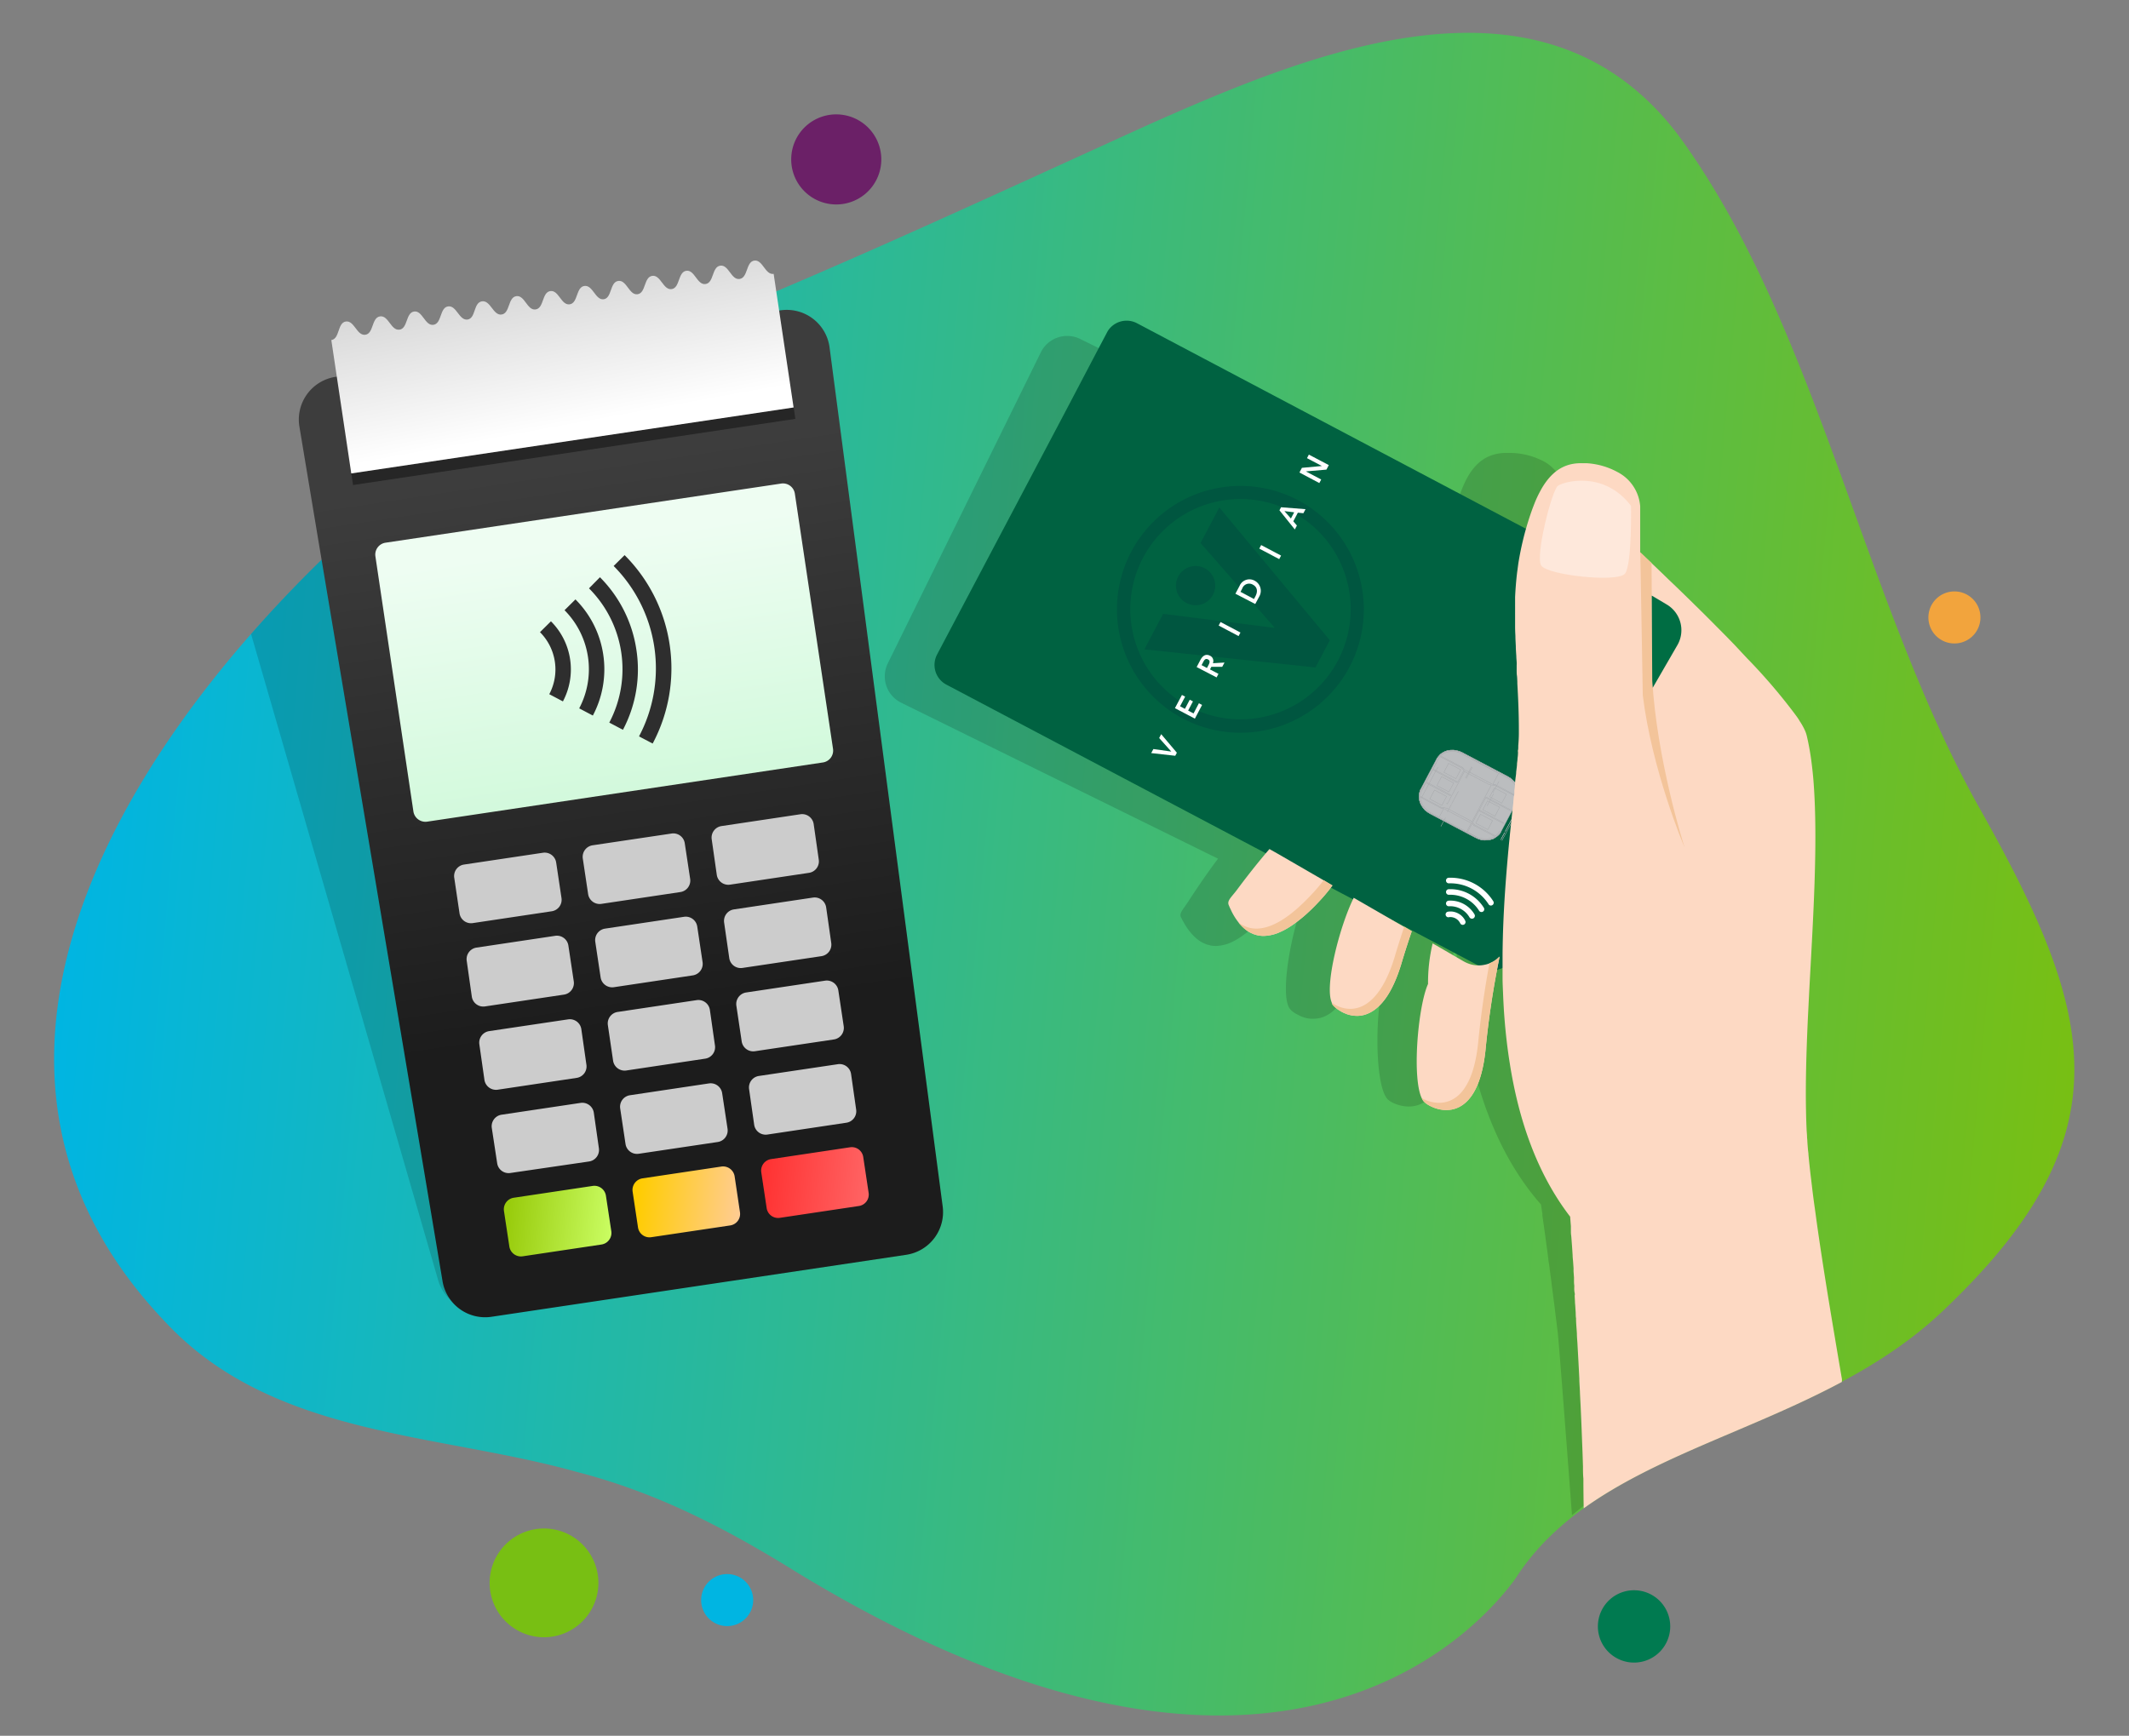 <svg id="Layer_1" data-name="Layer 1" xmlns="http://www.w3.org/2000/svg" xmlns:xlink="http://www.w3.org/1999/xlink" viewBox="0 0 419.66 342.23"><rect x="0" y="0" width="419.66" height="342.23" fill="#808080" stroke="none"/><defs><style>.cls-1,.cls-23{fill:none;}.cls-2{fill:url(#linear-gradient);}.cls-3{fill:#6b2067;}.cls-4{fill:#78bf13;}.cls-5{fill:#007a50;}.cls-6{fill:#00b5e2;}.cls-7{fill:#f2a43d;}.cls-8{opacity:0.15;}.cls-9{fill:url(#linear-gradient-2);}.cls-10{fill:#262626;}.cls-11{fill:#ccc;}.cls-12{fill:url(#linear-gradient-3);}.cls-13{fill:url(#linear-gradient-4);}.cls-14{fill:url(#linear-gradient-5);}.cls-15{fill:url(#linear-gradient-6);}.cls-16{fill:url(#linear-gradient-7);}.cls-17{fill:#2e2e2e;}.cls-18{clip-path:url(#clip-path);}.cls-19{fill:#006241;}.cls-20{fill:#005640;}.cls-21{fill:#fff;}.cls-22{fill:#bbbdbf;}.cls-23{stroke:#a7a9ac;stroke-miterlimit:10;stroke-width:0.07px;}.cls-24{fill:url(#linear-gradient-8);}.cls-25{fill:#f3c49a;}.cls-26{fill:#fee8db;}.cls-27{fill:#fdd9c3;}.cls-28{fill:#006d43;}</style><linearGradient id="linear-gradient" x1="-154.7" y1="160.2" x2="242.55" y2="160.2" gradientTransform="matrix(-1, -0.09, -0.09, 1, 272.35, 12.22)" gradientUnits="userSpaceOnUse"><stop offset="0" stop-color="#78bf13"/><stop offset="1" stop-color="#00b5e2"/></linearGradient><linearGradient id="linear-gradient-2" x1="1869.73" y1="1176.78" x2="1869.73" y2="1288.02" gradientTransform="matrix(-0.99, 0.15, 0.15, 0.99, 1787.89, -1353.91)" gradientUnits="userSpaceOnUse"><stop offset="0" stop-color="#3d3d3d"/><stop offset="1" stop-color="#1c1c1c"/></linearGradient><linearGradient id="linear-gradient-3" x1="98.42" y1="234.75" x2="120.03" y2="234.75" gradientTransform="matrix(-0.99, -0.1, -0.1, 0.99, 267.87, 14.59)" gradientUnits="userSpaceOnUse"><stop offset="0" stop-color="#fc9"/><stop offset="1" stop-color="#fc0"/></linearGradient><linearGradient id="linear-gradient-4" x1="73.58" y1="228.39" x2="95.19" y2="228.39" gradientTransform="matrix(-0.99, -0.1, -0.1, 0.99, 267.87, 14.59)" gradientUnits="userSpaceOnUse"><stop offset="0" stop-color="#f66"/><stop offset="1" stop-color="#f33"/></linearGradient><linearGradient id="linear-gradient-5" x1="123.26" y1="241.11" x2="144.86" y2="241.11" gradientTransform="matrix(-0.99, -0.1, -0.1, 0.99, 267.87, 14.59)" gradientUnits="userSpaceOnUse"><stop offset="0" stop-color="#cf6"/><stop offset="1" stop-color="#99cc0d"/></linearGradient><linearGradient id="linear-gradient-6" x1="1869.72" y1="1192.21" x2="1869.72" y2="1244.81" gradientTransform="matrix(-0.99, 0.15, 0.15, 0.99, 1787.89, -1353.91)" gradientUnits="userSpaceOnUse"><stop offset="0" stop-color="#eefdf2"/><stop offset="1" stop-color="#d1f9db"/></linearGradient><linearGradient id="linear-gradient-7" x1="147.3" y1="84.71" x2="155.76" y2="55.49" gradientTransform="matrix(-0.99, -0.1, -0.1, 0.99, 267.87, 14.59)" gradientUnits="userSpaceOnUse"><stop offset="0" stop-color="#fff"/><stop offset="1" stop-color="#d6d6d6"/></linearGradient><clipPath id="clip-path"><rect class="cls-1" x="217.85" y="63.12" width="80.58" height="128.27" transform="translate(25.07 296.09) rotate(-62.16)"/></clipPath><linearGradient id="linear-gradient-8" x1="296.08" y1="194.28" x2="363.17" y2="194.28" gradientUnits="userSpaceOnUse"><stop offset="0" stop-color="#fdd9c3"/><stop offset="0.16" stop-color="#fdd9c3"/></linearGradient></defs><path id="background" class="cls-2" d="M32.61,260.67c21.11,22.64,53.47,21.79,81.14,29.55,14.88,3.83,27.8,10.37,40.12,17.82l.92.56c.67.41,1.34.82,2,1.24.1.07.22.13.32.19,94,57.2,134.26,11.36,141.64,1.17.39-.61.79-1.21,1.21-1.8a.23.23,0,0,0,.05-.07v0h0c18.19-25.42,58.42-26.61,84-51.86,35.47-34.11,28.68-58,6.55-97.49-23.27-40.91-32.31-96-59.79-133.4-26.43-34.76-70.7-17-104.37-2-37.75,17.12-77.88,36.1-117.94,50.41C55.09,107.37-29.7,195.46,32.61,260.67Z"/><g id="dots"><path class="cls-3" d="M156,30.59a8.88,8.88,0,1,0,9.67-8A8.87,8.87,0,0,0,156,30.59Z"/><path class="cls-4" d="M96.56,311.09a10.72,10.72,0,1,0,11.67-9.68A10.72,10.72,0,0,0,96.56,311.09Z"/><path class="cls-5" d="M315,320a7.13,7.13,0,1,0,7.76-6.43A7.12,7.12,0,0,0,315,320Z"/><path class="cls-6" d="M138.23,315a5.13,5.13,0,1,0,5.58-4.63A5.13,5.13,0,0,0,138.23,315Z"/><path class="cls-7" d="M380.14,121.26a5.13,5.13,0,1,0,5.59-4.63A5.13,5.13,0,0,0,380.14,121.26Z"/></g><g id="shadow"><path class="cls-8" d="M176.55,236.66,96.76,258.24a8.51,8.51,0,0,1-10.44-6L49.49,125c18.52-21.15,40.62-38.9,59-50.06,11-3.91,21.9-8.16,32.81-12.64l20.29,80.59,21,83.35A8.51,8.51,0,0,1,176.55,236.66Z"/><path class="cls-8" d="M359.48,265.72q-.71-2.91-1.4-5.81l-.69-2.88c-1.81-7.65-3.49-15-4.86-21.59-.16-.82-.33-1.63-.49-2.42-.33-1.58-.63-3.11-.91-4.56-.13-.73-.26-1.43-.39-2.12h0c-.13-.69-.24-1.36-.36-2h0c-.11-.65-.21-1.28-.31-1.89-.06-.32-.1-.62-.15-.92-.09-.59-.18-1.17-.25-1.72l-.12-.82c-.06-.53-.13-1-.18-1.52-.13-1.11-.24-2.25-.34-3.42-.48-5.43-.7-11.38-.83-17.52,0-1.62-.06-3.25-.09-4.89s-.05-3.29-.06-4.94c0-2.17-.05-4.35-.09-6.51-.14-11.31-.42-22.36-1.76-31.32-.19-1.24-.39-2.45-.62-3.61h0c-.09-.48-.2-1-.3-1.42-.31-1.41-.66-2.74-1-4a6.22,6.22,0,0,0-.48-1.06c-.07-.13-.15-.26-.24-.4a2.26,2.26,0,0,0-.16-.26c-.1-.17-.22-.34-.35-.53s-.12-.18-.2-.27-.18-.25-.27-.39-.4-.52-.63-.79a113.19,113.19,0,0,0-10.37-10.64l-1.24-1.14c-.42-.39-.83-.77-1.26-1.15L327.76,122c-.86-.78-1.73-1.55-2.61-2.32-.43-.39-.87-.77-1.31-1.15l-.65-.58-.66-.57-.65-.57-1.31-1.12c-.75-.66-1.5-1.29-2.24-1.92l-2.19-1.86-3-2.5-1.66-1.38-.31-.26a.93.93,0,0,1-.15-.13l-.15-.11h0l-.59-.49c-.39-.33-.77-.62-1.13-.94l-.6-9a8.29,8.29,0,0,0-4.87-6.44,14.48,14.48,0,0,0-6.19-1.36h-.83c-2.66.1-5.35,1.09-7.46,4.92-.16.29-.32.6-.47.93a22.61,22.61,0,0,0-1.1,2.81c0,.17-.11.35-.16.53-.18.58-.34,1.16-.5,1.74-.2.79-.4,1.56-.56,2.34,0,.14-.06.29-.09.43h0L212.92,66.83a5.68,5.68,0,0,0-2.71-.59,5.78,5.78,0,0,0-5.05,3.23L175,130.79a5.79,5.79,0,0,0,2.64,7.76l62.45,30.75c-2.31,3.07-4.49,6.32-5.9,8.5-1,1.54-1.83,2.26-1.37,3.12.07.13.15.28.23.45l.3.53a11.87,11.87,0,0,0,1.63,2.3.68.68,0,0,0,.12.13c.11.12.21.23.33.34l.24.22a3.56,3.56,0,0,0,.31.26l.24.19c.09.06.17.13.26.18a5.89,5.89,0,0,0,.64.37,1.89,1.89,0,0,0,.33.15l.33.14.27.09c.16,0,.34.09.53.13a3.71,3.71,0,0,0,.69.09h0a3.84,3.84,0,0,0,.76,0,8,8,0,0,0,3.28-1,13.61,13.61,0,0,0,1.26-.76,19,19,0,0,0,2-1.57,30.13,30.13,0,0,0,2.21-2.19c.52-.55,1-1.16,1.58-1.83a33.41,33.41,0,0,0,2.57-3.49l4.08,2c-2.37,5.66-4.68,17.84-2.92,21l.05.07.06.09a.21.21,0,0,0,0,.06h0s0,0,0,0,0,0,0,0l.05,0,.06.07s0,0,0,.06l.08.06.21.22.34.26.21.15a1.81,1.81,0,0,0,.33.2l0,0,.68.36a5.56,5.56,0,0,0,.8.32l.42.13a5.88,5.88,0,0,0,.92.15,2.83,2.83,0,0,0,.41,0,5.44,5.44,0,0,0,2.73-.61,6.05,6.05,0,0,0,.55-.32,6.19,6.19,0,0,0,1.09-.88c.18-.17.36-.37.54-.56,1.41-1.63,2.69-4.24,3.66-8.28,0,0,.61-2.76,1.68-6.73l4.27,2.11a32.71,32.71,0,0,0-.37,8h0c-1.73,4.6-2,19.29.41,22.83a1.81,1.81,0,0,0,.19.25,1.23,1.23,0,0,0,.2.19l.24.2a6.1,6.1,0,0,0,.75.42c3,1.42,9.79,1.93,10.35-11.47a177.53,177.53,0,0,1,1.58-18.73l-.08.09-.07.07a5.11,5.11,0,0,0,.6-.77h0c.09,1.6.2,3.21.34,4.82.09,1,.19,2,.3,3.06s.23,2.11.37,3.17c.46,3.46,1.06,6.92,1.83,10.33,2.46,10.94,6.72,21.31,13.89,29.45,0,0,.09.66.27,1.85,0,.1,0,.21,0,.31s.06.41.09.64.08.59.13.91c.08.54.15,1.13.25,1.77s.17,1.33.28,2.07v.05c.06.39.11.79.17,1.2s.11.84.17,1.27v0c0,.19.05.38.08.58,0,.4.1.81.16,1.22l.09.63c0,.28.07.56.1.84a5,5,0,0,1,.07.54c.05.31.09.63.14,1l.06.56c.05.35.09.71.14,1.06s.09.73.14,1.09.1.74.14,1.12l.15,1.13c.12,1,.24,1.94.36,2.93.1.79.2,1.58.3,2.39.25,2.08,2.57,32.82,2.81,36.09,13.59-11.18,32.9-21.93,49.62-32.36Z"/></g><g id="pos_terminal" data-name="pos terminal"><path class="cls-9" d="M66.14,74.3l87.68-13.11a8.51,8.51,0,0,1,9.68,7.16l11.08,84.16,11.22,85.22a8.52,8.52,0,0,1-7.17,9.67L96.89,259.62a8.51,8.51,0,0,1-9.68-7.15L62.61,105.7,59,84A8.52,8.52,0,0,1,66.14,74.3Z"/><rect class="cls-10" x="68.93" y="86.81" width="88.16" height="2.32" transform="translate(-11.77 17.68) rotate(-8.51)"/><g id="buttons"><path class="cls-11" d="M115.93,176.28a2.3,2.3,0,0,0,2.61,1.93l15.57-2.33a2.29,2.29,0,0,0,1.93-2.61l-1.06-7a2.28,2.28,0,0,0-2.6-1.93l-15.57,2.32a2.3,2.3,0,0,0-1.93,2.62Z"/><path class="cls-11" d="M141.29,172.49a2.3,2.3,0,0,0,2.61,1.93l15.57-2.33a2.29,2.29,0,0,0,1.92-2.61l-1-7a2.3,2.3,0,0,0-2.61-1.94l-15.56,2.33a2.3,2.3,0,0,0-1.93,2.61Z"/><path class="cls-11" d="M90.58,180.07A2.29,2.29,0,0,0,93.19,182l15.56-2.33a2.29,2.29,0,0,0,1.93-2.61l-1.05-7a2.3,2.3,0,0,0-2.61-1.93l-15.57,2.33A2.29,2.29,0,0,0,89.53,173Z"/><path class="cls-11" d="M118.39,192.7a2.31,2.31,0,0,0,2.61,1.94l15.56-2.33a2.3,2.3,0,0,0,1.93-2.62l-1.05-7a2.29,2.29,0,0,0-2.61-1.93l-15.56,2.33a2.29,2.29,0,0,0-1.93,2.61Z"/><path class="cls-11" d="M143.75,188.91a2.29,2.29,0,0,0,2.61,1.93l15.56-2.32a2.3,2.3,0,0,0,1.93-2.62l-1-7a2.3,2.3,0,0,0-2.61-1.93l-15.56,2.33a2.29,2.29,0,0,0-1.94,2.61Z"/><path class="cls-11" d="M93,196.49a2.29,2.29,0,0,0,2.6,1.94l15.57-2.33a2.3,2.3,0,0,0,1.93-2.61l-1.06-7.05a2.29,2.29,0,0,0-2.61-1.93l-15.56,2.33A2.3,2.3,0,0,0,92,189.45Z"/><path class="cls-11" d="M120.85,209.13a2.3,2.3,0,0,0,2.61,1.93L139,208.73a2.29,2.29,0,0,0,1.93-2.61l-1-7a2.29,2.29,0,0,0-2.61-1.93l-15.57,2.33a2.29,2.29,0,0,0-1.93,2.6Z"/><path class="cls-11" d="M146.2,205.33a2.3,2.3,0,0,0,2.62,1.93l15.56-2.32a2.3,2.3,0,0,0,1.93-2.61l-1.06-7.05a2.3,2.3,0,0,0-2.61-1.93l-15.56,2.33a2.3,2.3,0,0,0-1.93,2.61Z"/><path class="cls-11" d="M95.49,212.92a2.31,2.31,0,0,0,2.61,1.93l15.56-2.33a2.28,2.28,0,0,0,1.93-2.61l-1-7a2.29,2.29,0,0,0-2.61-1.93l-15.56,2.32a2.3,2.3,0,0,0-1.93,2.62Z"/><path class="cls-11" d="M123.3,225.55a2.29,2.29,0,0,0,2.61,1.93l15.57-2.32a2.3,2.3,0,0,0,1.93-2.62l-1.06-7a2.29,2.29,0,0,0-2.61-1.93l-15.56,2.33a2.29,2.29,0,0,0-1.93,2.61Z"/><path class="cls-11" d="M148.66,221.76a2.29,2.29,0,0,0,2.61,1.93l15.56-2.33a2.29,2.29,0,0,0,1.93-2.61l-1-7a2.29,2.29,0,0,0-2.61-1.93l-15.56,2.32a2.29,2.29,0,0,0-1.93,2.61Z"/><path class="cls-11" d="M98,229.34a2.28,2.28,0,0,0,2.6,1.93L116.12,229a2.3,2.3,0,0,0,1.93-2.62l-1-7a2.3,2.3,0,0,0-2.61-1.93l-15.57,2.33a2.3,2.3,0,0,0-1.93,2.61Z"/><path class="cls-12" d="M125.76,242a2.29,2.29,0,0,0,2.61,1.93l15.56-2.32a2.29,2.29,0,0,0,1.93-2.61l-1.05-7.05A2.31,2.31,0,0,0,142.2,230l-15.56,2.33a2.31,2.31,0,0,0-1.94,2.61Z"/><path class="cls-13" d="M151.12,238.18a2.28,2.28,0,0,0,2.61,1.93l15.56-2.33a2.28,2.28,0,0,0,1.93-2.6l-1.06-7.05a2.28,2.28,0,0,0-2.6-1.93L152,228.53a2.29,2.29,0,0,0-1.94,2.61Z"/><path class="cls-14" d="M100.4,245.76A2.31,2.31,0,0,0,103,247.7l15.57-2.33a2.31,2.31,0,0,0,1.93-2.61l-1.06-7a2.3,2.3,0,0,0-2.61-1.94l-15.56,2.33a2.3,2.3,0,0,0-1.93,2.61Z"/></g><path id="screen" class="cls-15" d="M81.49,160a2.4,2.4,0,0,0,2.71,2l78-11.67a2.37,2.37,0,0,0,2-2.7l-7.52-50.29a2.37,2.37,0,0,0-2.7-2L76,107a2.37,2.37,0,0,0-2,2.7Z"/><path id="receipt_paper" data-name="receipt paper" class="cls-16" d="M65.31,67.05l3.93,26.29,87.19-13L152.5,54c-1.68.25-2.15-2.87-3.82-2.62s-1.21,3.37-2.89,3.62-2.14-2.87-3.82-2.62-1.21,3.37-2.89,3.62-2.14-2.87-3.81-2.61-1.21,3.37-2.88,3.61-2.15-2.86-3.83-2.61-1.21,3.37-2.88,3.62-2.14-2.87-3.82-2.62S120.65,58.77,119,59s-2.14-2.87-3.82-2.62-1.21,3.38-2.89,3.62-2.14-2.86-3.82-2.61-1.21,3.37-2.89,3.62-2.13-2.87-3.81-2.62-1.21,3.37-2.89,3.62S96.71,59.16,95,59.41,93.82,62.78,92.15,63,90,60.16,88.32,60.41s-1.2,3.38-2.88,3.63-2.15-2.87-3.82-2.62S80.41,64.79,78.73,65s-2.14-2.87-3.83-2.62S73.69,65.79,72,66s-2.15-2.86-3.83-2.61S67,66.8,65.31,67.05Z"/><g id="sign"><path class="cls-17" d="M112.38,130a13.38,13.38,0,0,0-3.78-7.5l-2.16,2.14a10.4,10.4,0,0,1,1.83,12.23l2.69,1.42A13.46,13.46,0,0,0,112.38,130Z"/><path class="cls-17" d="M118.91,129.07a19.38,19.38,0,0,0-5.48-10.89l-2.15,2.13a16.52,16.52,0,0,1,2.89,19.35l2.69,1.42A19.49,19.49,0,0,0,118.91,129.07Z"/><path class="cls-17" d="M125.44,128.09a25.55,25.55,0,0,0-7.18-14.28L116.1,116a22.56,22.56,0,0,1,4,26.47l2.69,1.42A25.44,25.44,0,0,0,125.44,128.09Z"/><path class="cls-17" d="M132,127.11a31.5,31.5,0,0,0-8.88-17.66l-2.16,2.14a28.66,28.66,0,0,1,5,33.6l2.69,1.41A31.54,31.54,0,0,0,132,127.11Z"/></g></g><g id="card"><g id="green_debit" data-name="green debit"><g class="cls-18"><g class="cls-18"><path class="cls-19" d="M298.08,189l25.3-47.9,8.23-15.59a4.4,4.4,0,0,0-1.83-5.93L224.12,63.73a4.4,4.4,0,0,0-5.93,1.83L210,81.16l-25.29,47.89a4.4,4.4,0,0,0,1.83,5.93l105.66,55.8a4.4,4.4,0,0,0,5.93-1.83"/><polygon class="cls-20" points="236.65 107.06 251.2 123.7 251.15 123.78 229.27 121.03 225.57 128.03 259.3 131.6 262.13 126.24 240.35 100.05 236.65 107.06"/><path class="cls-20" d="M239.09,117.28a3.87,3.87,0,1,0-5.22,1.61,3.87,3.87,0,0,0,5.22-1.61"/><path class="cls-20" d="M223,108.75A24.33,24.33,0,1,0,255.82,98.6,24.33,24.33,0,0,0,223,108.75m40.72,21.51a21.72,21.72,0,1,1-9.06-29.36,21.71,21.71,0,0,1,9.06,29.36"/><path class="cls-21" d="M285.59,180.85a.56.56,0,0,1-.63-.47.55.55,0,0,1,.46-.63,3.17,3.17,0,0,1,1,0,3.38,3.38,0,0,1,1,.34,3.08,3.08,0,0,1,.84.63,3,3,0,0,1,.57.84.55.55,0,1,1-1,.47,2.57,2.57,0,0,0-.38-.55,2.35,2.35,0,0,0-.56-.42,2.23,2.23,0,0,0-.66-.22,1.89,1.89,0,0,0-.67,0m0-2.16a4.38,4.38,0,0,1,2.35.51,4.33,4.33,0,0,1,1.74,1.65.55.55,0,1,0,1-.56,5.52,5.52,0,0,0-5.11-2.7.56.56,0,0,0-.51.59.55.55,0,0,0,.58.51m0-2.26a6.69,6.69,0,0,1,3.4.77,6.6,6.6,0,0,1,2.54,2.37.55.55,0,1,0,.94-.58,7.76,7.76,0,0,0-6.93-3.66.55.55,0,0,0,.05,1.1m0-2.26a8.95,8.95,0,0,1,7.81,4.12.54.54,0,0,0,.76.17.55.55,0,0,0,.17-.76,10,10,0,0,0-8.77-4.63.55.55,0,0,0,0,1.1"/><polygon class="cls-21" points="226.92 148.48 227.35 147.68 230.88 148.18 228.49 145.51 228.89 144.75 231.98 148.41 231.66 149.01 226.92 148.48"/><polygon class="cls-21" points="231.6 139.62 232.98 137.02 233.61 137.35 232.61 139.25 233.57 139.76 234.52 137.96 235.15 138.29 234.2 140.1 235.27 140.66 236.32 138.66 236.95 138.99 235.53 141.69 231.6 139.62"/><path class="cls-21" d="M235.88,131.52l.72-1.37c.4-.75,1-1.33,1.9-.87a1.14,1.14,0,0,1,.58,1.48l2.29-.13-.45.84-2.14,0-.27.51,1.67.88-.37.7Zm2.32-.37c.21-.39.42-.87-.09-1.14s-.75.16-.94.52l-.32.61,1.06.56Z"/><rect class="cls-21" x="241.96" y="121.8" width="0.79" height="4.44" transform="translate(19.52 280.41) rotate(-62.16)"/><path class="cls-21" d="M243.52,117.06l.82-1.55a2.11,2.11,0,0,1,3-1,2.25,2.25,0,0,1,.87,3.12l-.78,1.46Zm3.94.52c.46-.88.46-1.79-.49-2.3a1.44,1.44,0,0,0-2.11.77l-.34.64,2.66,1.41Z"/><rect class="cls-21" x="249.97" y="106.62" width="0.79" height="4.44" transform="translate(37.21 279.41) rotate(-62.16)"/><path class="cls-21" d="M252.2,100.61l.32-.6,4.82.38-.42.8-1.09-.11-.9,1.7.71.83-.41.78Zm2.9.4-1.92-.24,1.28,1.46Z"/><polygon class="cls-21" points="256.14 93.16 256.63 92.24 260.55 91.88 260.56 91.87 260.56 91.88 260.55 91.87 257.63 90.33 258 89.63 261.93 91.7 261.46 92.59 257.43 92.94 257.42 92.95 260.43 94.54 260.06 95.24 256.14 93.16"/><path class="cls-21" d="M311.59,134.77l6.08,7.39-1.13,2.13-7.07-1.68a1,1,0,0,0-.94.12,10,10,0,0,0-1.72,1.64l-.2-.17,1.82-3.43a1.05,1.05,0,0,1,1.28-.51l5,1.53-4.2-4.9Zm9.67-5.58c-2.05-1.1-3.67,1.7-4.58,1.19-.28-.15-.44-.58-.21-1.2a4.35,4.35,0,0,1,1.4-1.8l-1.46-1.23a6,6,0,0,0-1.35,1.7c-1.05,2-.73,4,.78,4.77,1.12.61,2.28-.07,3.06-.64s1.18-.72,1.52-.54c.52.29.42,1,.13,1.61a4.77,4.77,0,0,1-1.59,1.82l1.51,1.26a6.59,6.59,0,0,0,1.6-2c1.12-2.12.81-4.06-.81-4.92m5.33-3.92,1-1.87-8.66-2.49-.91,1.72a1,1,0,0,0,.12,1.16l5.63,6.85,1.12-2.12-.94-1,1.36-2.59Zm-3.95.79-2.37-2.61,3.25.93Zm-9.52,5.83,6.91,5.78-1.06,2-6.92-5.79Z"/><path class="cls-21" d="M306.83,127.41a1.91,1.91,0,0,1,3.39,1.77l-.67,1.27-3.38-1.78Zm3,1.68a1.49,1.49,0,1,0-2.63-1.39l-.41.77,2.64,1.39Z"/><polygon class="cls-21" points="309.19 122.94 309.56 123.14 308.65 124.86 309.71 125.42 310.56 123.81 310.94 124.01 310.09 125.62 311.29 126.25 312.25 124.44 312.62 124.64 311.45 126.85 308.07 125.07 309.19 122.94"/><path class="cls-21" d="M310.11,121.2c.36-.68.89-1,1.42-.68a.87.87,0,0,1,.46,1h0a.94.94,0,0,1,1.24-.33c.64.34.67,1,.26,1.81l-.54,1-3.38-1.79Zm1.4.82c.27-.51.23-.84-.15-1s-.64,0-.88.43l-.33.62,1.06.56Zm1.64.7c.23-.43.23-.9-.16-1.1s-.78,0-1,.47l-.37.7,1.21.63Z"/><rect class="cls-21" x="312.73" y="118" width="0.45" height="3.82" transform="translate(60.77 340.65) rotate(-62.16)"/><polygon class="cls-21" points="313.01 115.71 313.38 115.91 312.79 117.03 315.8 118.62 315.59 119.02 312.58 117.43 311.99 118.55 311.62 118.35 313.01 115.71"/><polygon class="cls-22" points="283.2 149.59 283.52 149.16 283.88 148.74 284.33 148.42 284.83 148.16 285.34 147.98 285.94 147.9 286.54 147.89 287.1 147.98 287.7 148.14 288.26 148.4 297.18 153.1 297.71 153.41 298.18 153.83 298.61 154.25 298.9 154.73 299.17 155.27 299.35 155.81 299.39 156.35 299.37 156.91 299.27 157.46 299.05 157.95 295.88 163.97 295.6 164.42 295.22 164.79 294.77 165.12 294.3 165.39 293.76 165.55 293.16 165.63 292.59 165.66 291.99 165.58 291.39 165.39 290.84 165.14 281.92 160.44 281.39 160.12 280.9 159.74 280.53 159.3 280.19 158.8 279.93 158.26 279.78 157.74 279.71 157.18 279.73 156.62 279.85 156.12 280.03 155.61 283.2 149.59"/><polygon class="cls-23" points="283.2 149.59 283.52 149.16 283.88 148.74 284.33 148.42 284.83 148.16 285.34 147.98 285.94 147.9 286.54 147.89 287.1 147.98 287.7 148.14 288.26 148.4 297.18 153.1 297.71 153.41 298.18 153.83 298.61 154.25 298.9 154.73 299.17 155.27 299.35 155.81 299.39 156.35 299.37 156.91 299.27 157.46 299.05 157.95 295.88 163.97 295.6 164.42 295.22 164.79 294.77 165.12 294.3 165.39 293.76 165.55 293.16 165.63 292.59 165.66 291.99 165.58 291.39 165.39 290.84 165.14 281.92 160.44 281.39 160.12 280.9 159.74 280.53 159.3 280.19 158.8 279.93 158.26 279.78 157.74 279.71 157.18 279.73 156.62 279.85 156.12 280.03 155.61 283.2 149.59"/><rect class="cls-22" x="288.76" y="163.21" width="1.92" height="0.01" transform="translate(10.1 343.19) rotate(-62.16)"/><rect class="cls-23" x="288.76" y="163.21" width="1.92" height="0.01" transform="translate(10.1 343.19) rotate(-62.16)"/><polygon class="cls-22" points="290.18 162.37 290.56 162.77 290.55 162.78 290.17 162.37 290.18 162.37"/><polygon class="cls-23" points="290.18 162.37 290.56 162.77 290.55 162.78 290.17 162.37 290.18 162.37"/><rect class="cls-22" x="292.59" y="161.54" width="0.01" height="4.61" transform="translate(11.2 346.26) rotate(-62.2)"/><rect class="cls-23" x="292.59" y="161.54" width="0.01" height="4.61" transform="translate(11.2 346.26) rotate(-62.2)"/><polygon class="cls-22" points="294.63 164.92 294.64 164.93 294.19 165.18 293.13 165.43 292.58 165.42 292.03 165.33 291.46 165.19 290.93 164.95 290.94 164.94 291.46 165.18 292.03 165.32 292.58 165.41 293.13 165.41 294.19 165.16 294.63 164.92"/><polygon class="cls-23" points="294.63 164.92 294.64 164.93 294.19 165.18 293.13 165.43 292.58 165.42 292.03 165.33 291.46 165.19 290.93 164.95 290.94 164.94 291.46 165.18 292.03 165.32 292.58 165.41 293.13 165.41 294.19 165.16 294.63 164.92"/><rect class="cls-22" x="290.22" y="163.78" width="0.01" height="1.59" transform="translate(9.29 344.55) rotate(-62.2)"/><rect class="cls-23" x="290.22" y="163.78" width="0.01" height="1.59" transform="translate(9.29 344.55) rotate(-62.2)"/><polygon class="cls-22" points="295.62 163.83 295.63 163.84 295.4 164.2 295.14 164.51 294.8 164.81 294.79 164.8 295.13 164.5 295.39 164.19 295.62 163.83"/><polygon class="cls-23" points="295.62 163.83 295.63 163.84 295.4 164.2 295.14 164.51 294.8 164.81 294.79 164.8 295.13 164.5 295.39 164.19 295.62 163.83"/><rect class="cls-22" x="292.73" y="161.39" width="0.01" height="4.65" transform="translate(11.41 346.35) rotate(-62.21)"/><rect class="cls-23" x="292.73" y="161.39" width="0.01" height="4.65" transform="translate(11.41 346.35) rotate(-62.21)"/><polygon class="cls-22" points="290.26 162.21 290.68 162.63 290.67 162.64 290.25 162.22 290.26 162.21"/><polygon class="cls-23" points="290.26 162.21 290.68 162.63 290.67 162.64 290.25 162.22 290.26 162.21"/><rect class="cls-22" x="289.54" y="161.02" width="2.67" height="0.01" transform="translate(12.65 343.05) rotate(-62.16)"/><rect class="cls-23" x="289.54" y="161.02" width="2.67" height="0.01" transform="translate(12.65 343.05) rotate(-62.16)"/><rect class="cls-22" x="293.93" y="158.38" width="0.01" height="5.51" transform="translate(14.33 346.02) rotate(-62.21)"/><rect class="cls-23" x="293.93" y="158.38" width="0.01" height="5.51" transform="translate(14.33 346.02) rotate(-62.21)"/><rect class="cls-22" x="295.33" y="163.04" width="1.43" height="0.01" transform="matrix(0.47, -0.88, 0.88, 0.47, 13.62, 348.69)"/><rect class="cls-23" x="295.33" y="163.04" width="1.43" height="0.01" transform="matrix(0.47, -0.88, 0.88, 0.47, 13.62, 348.69)"/><rect class="cls-22" x="294.01" y="158.22" width="0.01" height="5.51" transform="translate(14.52 346.01) rotate(-62.21)"/><rect class="cls-23" x="294.01" y="158.22" width="0.01" height="5.51" transform="translate(14.52 346.01) rotate(-62.21)"/><rect class="cls-22" x="290.86" y="158.49" width="2.71" height="0.01" transform="translate(15.61 342.88) rotate(-62.16)"/><rect class="cls-23" x="290.86" y="158.49" width="2.71" height="0.01" transform="translate(15.61 342.88) rotate(-62.16)"/><rect class="cls-22" x="295.28" y="155.82" width="0.01" height="5.51" transform="translate(17.31 345.85) rotate(-62.21)"/><rect class="cls-23" x="295.28" y="155.82" width="0.01" height="5.51" transform="translate(17.31 345.85) rotate(-62.21)"/><rect class="cls-22" x="295.87" y="160.98" width="2.53" height="0.01" transform="matrix(0.47, -0.88, 0.88, 0.47, 16.02, 348.55)"/><rect class="cls-23" x="295.87" y="160.98" width="2.53" height="0.01" transform="matrix(0.47, -0.88, 0.88, 0.47, 16.02, 348.55)"/><rect class="cls-22" x="297.43" y="159.09" width="1.39" height="0.01" transform="matrix(0.47, -0.88, 0.88, 0.47, 18.23, 348.43)"/><rect class="cls-23" x="297.43" y="159.09" width="1.39" height="0.01" transform="matrix(0.47, -0.88, 0.88, 0.47, 18.23, 348.43)"/><rect class="cls-22" x="295.36" y="155.67" width="0.01" height="5.51" transform="translate(17.49 345.84) rotate(-62.21)"/><rect class="cls-23" x="295.36" y="155.67" width="0.01" height="5.51" transform="translate(17.49 345.84) rotate(-62.21)"/><rect class="cls-22" x="292.23" y="155.97" width="2.64" height="0.01" transform="matrix(0.47, -0.88, 0.88, 0.47, 18.54, 342.71)"/><rect class="cls-23" x="292.23" y="155.97" width="2.64" height="0.01" transform="matrix(0.47, -0.88, 0.88, 0.47, 18.54, 342.71)"/><polygon class="cls-22" points="294.75 154.91 294.75 154.92 294.16 154.81 294.16 154.8 294.75 154.91"/><polygon class="cls-23" points="294.75 154.91 294.75 154.92 294.16 154.81 294.16 154.8 294.75 154.91"/><rect class="cls-22" x="296.89" y="153.62" width="0.01" height="4.86" transform="translate(20.41 345.92) rotate(-62.21)"/><rect class="cls-23" x="296.89" y="153.62" width="0.01" height="4.86" transform="translate(20.41 345.92) rotate(-62.21)"/><polygon class="cls-22" points="299.05 157.18 298.81 157.82 298.8 157.81 299.04 157.18 299.05 157.18"/><polygon class="cls-23" points="299.05 157.18 298.81 157.82 298.8 157.81 299.04 157.18 299.05 157.18"/><rect class="cls-22" x="297.23" y="158.76" width="2.14" height="0.01" transform="matrix(0.47, -0.88, 0.88, 0.47, 18.61, 348.4)"/><rect class="cls-23" x="297.23" y="158.76" width="2.14" height="0.01" transform="matrix(0.47, -0.88, 0.88, 0.47, 18.61, 348.4)"/><rect class="cls-22" x="296.35" y="152.15" width="0.01" height="1.59" transform="translate(22.85 343.77) rotate(-62.2)"/><rect class="cls-23" x="296.35" y="152.15" width="0.01" height="1.59" transform="translate(22.85 343.77) rotate(-62.2)"/><polygon class="cls-22" points="297.07 153.31 297.59 153.63 298.05 153.99 298.42 154.43 298.72 154.91 298.95 155.44 299.1 155.95 299.13 156.5 299.1 157 299.08 157 299.12 156.5 299.08 155.96 298.94 155.44 298.71 154.92 298.41 154.44 298.04 154 297.59 153.64 297.06 153.32 297.07 153.31"/><polygon class="cls-23" points="297.07 153.31 297.59 153.63 298.05 153.99 298.42 154.43 298.72 154.91 298.95 155.44 299.1 155.95 299.13 156.5 299.1 157 299.08 157 299.12 156.5 299.08 155.96 298.94 155.44 298.71 154.92 298.41 154.44 298.04 154 297.59 153.64 297.06 153.32 297.07 153.31"/><rect class="cls-22" x="296.94" y="153.44" width="0.01" height="4.86" transform="translate(20.57 345.84) rotate(-62.2)"/><rect class="cls-23" x="296.94" y="153.44" width="0.01" height="4.86" transform="translate(20.57 345.84) rotate(-62.2)"/><polygon class="cls-22" points="294.8 154.73 294.79 154.75 294.24 154.66 294.24 154.64 294.8 154.73"/><polygon class="cls-23" points="294.8 154.73 294.79 154.75 294.24 154.66 294.24 154.64 294.8 154.73"/><rect class="cls-22" x="293.58" y="153.54" width="2.49" height="0.01" transform="translate(21.37 342.55) rotate(-62.16)"/><rect class="cls-23" x="293.58" y="153.54" width="2.49" height="0.01" transform="translate(21.37 342.55) rotate(-62.16)"/><rect class="cls-22" x="293.97" y="150.28" width="0.01" height="2.82" transform="translate(22.7 341.01) rotate(-62.2)"/><rect class="cls-23" x="293.97" y="150.28" width="0.01" height="2.82" transform="translate(22.7 341.01) rotate(-62.2)"/><rect class="cls-22" x="293.4" y="153.44" width="2.49" height="0.01" transform="matrix(0.47, -0.88, 0.88, 0.47, 21.36, 342.34)"/><rect class="cls-23" x="293.4" y="153.44" width="2.49" height="0.01" transform="matrix(0.47, -0.88, 0.88, 0.47, 21.36, 342.34)"/><rect class="cls-22" x="291.44" y="150.21" width="0.01" height="5.92" transform="translate(20.03 339.55) rotate(-62.2)"/><rect class="cls-23" x="291.44" y="150.21" width="0.01" height="5.92" transform="translate(20.03 339.55) rotate(-62.2)"/><rect class="cls-22" x="283.34" y="160.36" width="1.92" height="0.01" transform="matrix(0.47, -0.88, 0.88, 0.47, 9.74, 336.88)"/><rect class="cls-23" x="283.34" y="160.36" width="1.92" height="0.01" transform="matrix(0.47, -0.88, 0.88, 0.47, 9.74, 336.88)"/><rect class="cls-22" x="291.23" y="148.84" width="0.01" height="2.82" transform="translate(22.48 337.76) rotate(-62.19)"/><rect class="cls-23" x="291.23" y="148.84" width="0.01" height="2.82" transform="translate(22.48 337.76) rotate(-62.19)"/><rect class="cls-22" x="287.98" y="150.59" width="2.49" height="0.01" transform="matrix(0.47, -0.88, 0.88, 0.47, 21, 336.02)"/><rect class="cls-23" x="287.98" y="150.59" width="2.49" height="0.01" transform="matrix(0.47, -0.88, 0.88, 0.47, 21, 336.02)"/><polygon class="cls-22" points="288.26 151.29 288.65 151.69 288.64 151.7 288.25 151.3 288.26 151.29"/><polygon class="cls-23" points="288.26 151.29 288.65 151.69 288.64 151.7 288.25 151.3 288.26 151.29"/><rect class="cls-22" x="286.1" y="147.73" width="0.01" height="4.86" transform="translate(19.84 333.21) rotate(-62.2)"/><rect class="cls-23" x="286.1" y="147.73" width="0.01" height="4.86" transform="translate(19.84 333.21) rotate(-62.2)"/><polygon class="cls-22" points="287.63 148.38 288.15 148.61 288.14 148.62 287.62 148.39 287.03 148.2 286.46 148.14 285.9 148.16 285.33 148.27 284.83 148.44 284.36 148.72 283.96 149.03 283.96 149.02 284.35 148.71 284.82 148.43 285.33 148.25 285.9 148.15 286.46 148.13 287.03 148.18 287.63 148.38"/><polygon class="cls-23" points="287.63 148.38 288.15 148.61 288.14 148.62 287.62 148.39 287.03 148.2 286.46 148.14 285.9 148.16 285.33 148.27 284.83 148.44 284.36 148.72 283.96 149.03 283.96 149.02 284.35 148.71 284.82 148.43 285.33 148.25 285.9 148.15 286.46 148.13 287.03 148.18 287.63 148.38"/><rect class="cls-22" x="288.97" y="148.12" width="0.01" height="1.88" transform="translate(22.33 335.13) rotate(-62.19)"/><rect class="cls-23" x="288.97" y="148.12" width="0.01" height="1.88" transform="translate(22.33 335.13) rotate(-62.19)"/><rect class="cls-22" x="279.85" y="155.03" width="1.6" height="0.01" transform="translate(12.5 330.81) rotate(-62.16)"/><rect class="cls-23" x="279.85" y="155.03" width="1.6" height="0.01" transform="translate(12.5 330.81) rotate(-62.16)"/><rect class="cls-22" x="283.31" y="149.44" width="0.68" height="0.01" transform="translate(-0.66 297.64) rotate(-55.31)"/><rect class="cls-23" x="283.31" y="149.44" width="0.68" height="0.01" transform="translate(-0.66 297.64) rotate(-55.31)"/><rect class="cls-22" x="285.98" y="147.87" width="0.01" height="4.86" transform="translate(19.67 333.21) rotate(-62.21)"/><rect class="cls-23" x="285.98" y="147.87" width="0.01" height="4.86" transform="translate(19.67 333.21) rotate(-62.21)"/><polygon class="cls-22" points="288.14 151.43 288.57 151.85 288.56 151.86 288.13 151.44 288.14 151.43"/><polygon class="cls-23" points="288.14 151.43 288.57 151.85 288.56 151.86 288.13 151.44 288.14 151.43"/><rect class="cls-22" x="286.63" y="153.02" width="2.64" height="0.01" transform="translate(18.17 336.19) rotate(-62.16)"/><rect class="cls-23" x="286.63" y="153.02" width="2.64" height="0.01" transform="translate(18.17 336.19) rotate(-62.16)"/><rect class="cls-22" x="284.89" y="150.15" width="0.01" height="5.51" transform="translate(16.79 333.63) rotate(-62.21)"/><rect class="cls-23" x="284.89" y="150.15" width="0.01" height="5.51" transform="translate(16.79 333.63) rotate(-62.21)"/><rect class="cls-22" x="282.09" y="151" width="1.39" height="0.01" transform="translate(17.2 330.54) rotate(-62.16)"/><rect class="cls-23" x="282.09" y="151" width="1.39" height="0.01" transform="translate(17.2 330.54) rotate(-62.16)"/><rect class="cls-22" x="280.52" y="152.89" width="2.53" height="0.01" transform="translate(15 330.67) rotate(-62.16)"/><rect class="cls-23" x="280.52" y="152.89" width="2.53" height="0.01" transform="translate(15 330.67) rotate(-62.16)"/><rect class="cls-22" x="284.8" y="150.3" width="0.01" height="5.51" transform="translate(16.6 333.64) rotate(-62.21)"/><rect class="cls-23" x="284.8" y="150.3" width="0.01" height="5.51" transform="translate(16.6 333.64) rotate(-62.21)"/><rect class="cls-22" x="285.26" y="155.54" width="2.71" height="0.01" transform="matrix(0.47, -0.88, 0.88, 0.47, 15.23, 336.35)"/><rect class="cls-23" x="285.26" y="155.54" width="2.71" height="0.01" transform="matrix(0.47, -0.88, 0.88, 0.47, 15.23, 336.35)"/><rect class="cls-22" x="283.54" y="152.7" width="0.01" height="5.51" transform="translate(13.81 333.8) rotate(-62.21)"/><rect class="cls-23" x="283.54" y="152.7" width="0.01" height="5.51" transform="translate(13.81 333.8) rotate(-62.21)"/><rect class="cls-22" x="279.98" y="154.95" width="1.43" height="0.01" transform="translate(12.59 330.81) rotate(-62.16)"/><rect class="cls-23" x="279.98" y="154.95" width="1.43" height="0.01" transform="translate(12.59 330.81) rotate(-62.16)"/><rect class="cls-22" x="283.46" y="152.86" width="0.01" height="5.51" transform="translate(13.61 333.79) rotate(-62.2)"/><rect class="cls-23" x="283.46" y="152.86" width="0.01" height="5.51" transform="translate(13.61 333.79) rotate(-62.2)"/><rect class="cls-22" x="284.68" y="157.63" width="1.67" height="0.01" transform="matrix(0.47, -0.88, 0.88, 0.47, 12.79, 336.5)"/><rect class="cls-23" x="284.68" y="157.63" width="1.67" height="0.01" transform="matrix(0.47, -0.88, 0.88, 0.47, 12.79, 336.5)"/><rect class="cls-22" x="285.21" y="158.32" width="0.01" height="0.2" transform="translate(11.93 336.65) rotate(-62.16)"/><rect class="cls-23" x="285.21" y="158.32" width="0.01" height="0.2" transform="translate(11.93 336.65) rotate(-62.16)"/><rect class="cls-22" x="283.35" y="155.24" width="7.3" height="0.01" transform="translate(15.7 336.54) rotate(-62.16)"/><rect class="cls-23" x="283.35" y="155.24" width="7.3" height="0.01" transform="translate(15.7 336.54) rotate(-62.16)"/><polygon class="cls-22" points="288.71 152.01 288.95 152.26 288.94 152.26 288.7 152.02 288.71 152.01"/><polygon class="cls-23" points="288.71 152.01 288.95 152.26 288.94 152.26 288.7 152.02 288.71 152.01"/><rect class="cls-22" x="291.27" y="150.86" width="0.01" height="5.27" transform="translate(19.66 339.57) rotate(-62.2)"/><rect class="cls-23" x="291.27" y="150.86" width="0.01" height="5.27" transform="translate(19.66 339.57) rotate(-62.2)"/><polygon class="cls-22" points="293.95 154.77 293.94 154.78 293.61 154.72 293.61 154.71 293.95 154.77"/><polygon class="cls-23" points="293.95 154.77 293.94 154.78 293.61 154.72 293.61 154.71 293.95 154.77"/><polygon class="cls-22" points="289.87 161.8 290.11 162.05 290.1 162.06 289.86 161.81 289.87 161.8"/><polygon class="cls-23" points="289.87 161.8 290.11 162.05 290.1 162.06 289.86 161.81 289.87 161.8"/><rect class="cls-22" x="287.53" y="157.95" width="0.01" height="5.27" transform="translate(11.41 340.08) rotate(-62.21)"/><rect class="cls-23" x="287.53" y="157.95" width="0.01" height="5.27" transform="translate(11.41 340.08) rotate(-62.21)"/><polygon class="cls-22" points="285.21 159.34 285.21 159.36 284.07 159.16 284.07 159.15 285.21 159.34"/><polygon class="cls-23" points="285.21 159.34 285.21 159.36 284.07 159.16 284.07 159.15 285.21 159.34"/><rect class="cls-22" x="282" y="155.74" width="0.01" height="4.65" transform="translate(10.66 333.81) rotate(-62.2)"/><rect class="cls-23" x="282" y="155.74" width="0.01" height="4.65" transform="translate(10.66 333.81) rotate(-62.2)"/><polygon class="cls-22" points="280.27 155.74 280.29 155.75 280.12 156.15 280.01 156.53 279.96 156.98 279.95 156.98 280 156.53 280.11 156.14 280.27 155.74"/><polygon class="cls-23" points="280.27 155.74 280.29 155.75 280.12 156.15 280.01 156.53 279.96 156.98 279.95 156.98 280 156.53 280.11 156.14 280.27 155.74"/><rect class="cls-22" x="290.1" y="163.57" width="0.01" height="1.88" transform="translate(9.31 344.45) rotate(-62.21)"/><rect class="cls-23" x="290.1" y="163.57" width="0.01" height="1.88" transform="translate(9.31 344.45) rotate(-62.21)"/><polygon class="cls-22" points="279.95 157.18 280.04 157.71 280.2 158.19 280.43 158.72 280.74 159.16 281.13 159.57 281.53 159.94 282.02 160.24 282.01 160.25 281.52 159.95 281.12 159.58 280.73 159.17 280.42 158.72 280.18 158.2 280.02 157.71 279.93 157.18 279.95 157.18"/><polygon class="cls-23" points="279.95 157.18 280.04 157.71 280.2 158.19 280.43 158.72 280.74 159.16 281.13 159.57 281.53 159.94 282.02 160.24 282.01 160.25 281.52 159.95 281.12 159.58 280.73 159.17 280.42 158.72 280.18 158.2 280.02 157.71 279.93 157.18 279.95 157.18"/><rect class="cls-22" x="281.98" y="155.95" width="0.01" height="4.61" transform="translate(10.5 333.92) rotate(-62.21)"/><rect class="cls-23" x="281.98" y="155.95" width="0.01" height="4.61" transform="translate(10.5 333.92) rotate(-62.21)"/><polygon class="cls-22" points="284.57 159.41 284.57 159.43 284.02 159.34 284.02 159.32 284.57 159.41"/><polygon class="cls-23" points="284.57 159.41 284.57 159.43 284.02 159.34 284.02 159.32 284.57 159.41"/><rect class="cls-22" x="283.16" y="160.26" width="1.92" height="0.01" transform="translate(9.72 336.67) rotate(-62.16)"/><rect class="cls-23" x="283.16" y="160.26" width="1.92" height="0.01" transform="translate(9.72 336.67) rotate(-62.16)"/><rect class="cls-22" x="281.89" y="150.67" width="2.14" height="0.01" transform="translate(17.59 330.52) rotate(-62.16)"/><rect class="cls-23" x="281.89" y="150.67" width="2.14" height="0.01" transform="translate(17.59 330.52) rotate(-62.16)"/><rect class="cls-22" x="280.39" y="152.97" width="2.71" height="0.01" transform="translate(14.91 330.67) rotate(-62.16)"/><rect class="cls-23" x="280.39" y="152.97" width="2.71" height="0.01" transform="translate(14.91 330.67) rotate(-62.16)"/><rect class="cls-22" x="295.74" y="161.06" width="2.71" height="0.01" transform="matrix(0.47, -0.88, 0.88, 0.47, 15.93, 348.56)"/><rect class="cls-23" x="295.74" y="161.06" width="2.71" height="0.01" transform="matrix(0.47, -0.88, 0.88, 0.47, 15.93, 348.56)"/><rect class="cls-22" x="295.2" y="163.12" width="1.6" height="0.01" transform="matrix(0.47, -0.88, 0.88, 0.47, 13.53, 348.7)"/><rect class="cls-23" x="295.2" y="163.12" width="1.6" height="0.01" transform="matrix(0.47, -0.88, 0.88, 0.47, 13.53, 348.7)"/><rect class="cls-22" x="287.91" y="158.41" width="8.23" height="0.01" transform="translate(15.58 342.67) rotate(-62.16)"/><rect class="cls-23" x="287.91" y="158.41" width="8.23" height="0.01" transform="translate(15.58 342.67) rotate(-62.16)"/><rect class="cls-22" x="288.16" y="150.68" width="2.49" height="0.01" transform="matrix(0.47, -0.88, 0.88, 0.47, 21.01, 336.23)"/><rect class="cls-23" x="288.16" y="150.68" width="2.49" height="0.01" transform="matrix(0.47, -0.88, 0.88, 0.47, 21.01, 336.23)"/><rect class="cls-22" x="287.37" y="157.93" width="0.01" height="5.92" transform="translate(11.03 340.07) rotate(-62.2)"/><rect class="cls-23" x="287.37" y="157.93" width="0.01" height="5.92" transform="translate(11.03 340.07) rotate(-62.2)"/><rect class="cls-22" x="288.58" y="163.12" width="1.92" height="0.01" transform="translate(10.09 342.98) rotate(-62.16)"/><rect class="cls-23" x="288.58" y="163.12" width="1.92" height="0.01" transform="translate(10.09 342.98) rotate(-62.16)"/><rect class="cls-22" x="292.6" y="148.01" width="0.01" height="5.92" transform="translate(22.6 339.4) rotate(-62.2)"/><rect class="cls-23" x="292.6" y="148.01" width="0.01" height="5.92" transform="translate(22.6 339.4) rotate(-62.2)"/><polygon class="cls-22" points="295.41 152.44 295.66 152.57 295.65 152.58 295.4 152.45 295.41 152.44"/><polygon class="cls-23" points="295.41 152.44 295.66 152.57 295.65 152.58 295.4 152.45 295.41 152.44"/><rect class="cls-22" x="286.47" y="159.64" width="0.01" height="5.92" transform="translate(9.05 340.19) rotate(-62.2)"/><rect class="cls-23" x="286.47" y="159.64" width="0.01" height="5.92" transform="translate(9.05 340.19) rotate(-62.2)"/><rect class="cls-22" x="282.84" y="159.74" width="0.01" height="1.88" transform="translate(8.78 335.91) rotate(-62.19)"/><rect class="cls-23" x="282.84" y="159.74" width="0.01" height="1.88" transform="translate(8.78 335.91) rotate(-62.19)"/><rect class="cls-22" x="286.37" y="157.74" width="0.01" height="10.08" transform="translate(8.83 340.21) rotate(-62.2)"/><rect class="cls-23" x="286.37" y="157.74" width="0.01" height="10.08" transform="translate(8.83 340.21) rotate(-62.2)"/><polygon class="cls-22" points="295.88 163.97 295.89 163.97 295.6 164.43 295.22 164.79 294.77 165.12 294.3 165.4 293.76 165.55 293.16 165.64 292.59 165.66 291.99 165.59 291.39 165.4 290.83 165.14 290.84 165.13 291.4 165.38 291.99 165.57 292.59 165.65 293.16 165.63 293.75 165.54 294.3 165.38 294.77 165.11 295.21 164.78 295.59 164.42 295.88 163.97"/><polygon class="cls-23" points="295.88 163.97 295.89 163.97 295.6 164.43 295.22 164.79 294.77 165.12 294.3 165.4 293.76 165.55 293.16 165.64 292.59 165.66 291.99 165.59 291.39 165.4 290.83 165.14 290.84 165.13 291.4 165.38 291.99 165.57 292.59 165.65 293.16 165.63 293.75 165.54 294.3 165.38 294.77 165.11 295.21 164.78 295.59 164.42 295.88 163.97"/><rect class="cls-22" x="294.07" y="160.95" width="6.8" height="0.01" transform="matrix(0.47, -0.88, 0.88, 0.47, 16.22, 348.84)"/><rect class="cls-23" x="294.07" y="160.95" width="6.8" height="0.01" transform="matrix(0.47, -0.88, 0.88, 0.47, 16.22, 348.84)"/><polygon class="cls-22" points="297.19 153.09 297.71 153.41 298.19 153.82 298.61 154.25 298.91 154.73 299.18 155.27 299.36 155.81 299.39 156.35 299.38 156.91 299.27 157.46 299.06 157.95 299.05 157.95 299.26 157.46 299.37 156.91 299.38 156.35 299.34 155.81 299.17 155.28 298.9 154.73 298.6 154.25 298.18 153.83 297.7 153.42 297.18 153.1 297.19 153.09"/><polygon class="cls-23" points="297.19 153.09 297.71 153.41 298.19 153.82 298.61 154.25 298.91 154.73 299.18 155.27 299.36 155.81 299.39 156.35 299.38 156.91 299.27 157.46 299.06 157.95 299.05 157.95 299.26 157.46 299.37 156.91 299.38 156.35 299.34 155.81 299.17 155.28 298.9 154.73 298.6 154.25 298.18 153.83 297.7 153.42 297.18 153.1 297.19 153.09"/><rect class="cls-22" x="292.72" y="145.71" width="0.01" height="10.08" transform="translate(22.87 339.41) rotate(-62.21)"/><rect class="cls-23" x="292.72" y="145.71" width="0.01" height="10.08" transform="translate(22.87 339.41) rotate(-62.21)"/><polygon class="cls-22" points="287.71 148.14 288.26 148.39 288.26 148.4 287.7 148.15 287.1 147.99 286.54 147.9 285.94 147.9 285.34 147.99 284.84 148.17 284.33 148.42 283.88 148.75 283.53 149.16 283.21 149.6 283.19 149.59 283.52 149.16 283.88 148.74 284.33 148.41 284.83 148.15 285.34 147.98 285.94 147.89 286.54 147.89 287.1 147.98 287.71 148.14"/><polygon class="cls-23" points="287.71 148.14 288.26 148.39 288.26 148.4 287.7 148.15 287.1 147.99 286.54 147.9 285.94 147.9 285.34 147.99 284.84 148.17 284.33 148.42 283.88 148.75 283.53 149.16 283.21 149.6 283.19 149.59 283.52 149.16 283.88 148.74 284.33 148.41 284.83 148.15 285.34 147.98 285.94 147.89 286.54 147.89 287.1 147.98 287.71 148.14"/><rect class="cls-22" x="278.21" y="152.6" width="6.8" height="0.01" transform="matrix(0.47, -0.88, 0.88, 0.47, 15.16, 330.36)"/><rect class="cls-23" x="278.21" y="152.6" width="6.8" height="0.01" transform="matrix(0.47, -0.88, 0.88, 0.47, 15.16, 330.36)"/><polygon class="cls-22" points="280.04 155.62 279.86 156.13 279.73 156.62 279.72 157.18 279.79 157.74 279.93 158.26 280.2 158.8 280.54 159.3 280.9 159.73 281.4 160.11 281.92 160.43 281.91 160.44 281.39 160.12 280.9 159.74 280.52 159.31 280.19 158.81 279.92 158.26 279.78 157.74 279.7 157.18 279.72 156.62 279.85 156.12 280.02 155.61 280.04 155.62"/><polygon class="cls-23" points="280.04 155.62 279.86 156.13 279.73 156.62 279.72 157.18 279.79 157.74 279.93 158.26 280.2 158.8 280.54 159.3 280.9 159.73 281.4 160.11 281.92 160.43 281.91 160.44 281.39 160.12 280.9 159.74 280.52 159.31 280.19 158.81 279.92 158.26 279.78 157.74 279.7 157.18 279.72 156.62 279.85 156.12 280.02 155.61 280.04 155.62"/><rect class="cls-22" x="286.33" y="162.73" width="0.04" height="0.04" transform="translate(8.72 339.96) rotate(-62.16)"/><rect class="cls-23" x="286.33" y="162.73" width="0.04" height="0.04" transform="translate(8.72 339.96) rotate(-62.16)"/><path class="cls-22" d="M291.82,160.54l2.4,1.26-.94,1.77-2.39-1.26Zm2.38,1.26-2.37-1.25-.92,1.76,2.37,1.25Z"/><path class="cls-23" d="M291.82,160.54l2.4,1.26-.94,1.77-2.39-1.26Zm2.38,1.26-2.37-1.25-.92,1.76,2.37,1.25Z"/><path class="cls-22" d="M293.22,157.89l2.39,1.26-.93,1.78-2.4-1.27Zm2.38,1.27-2.38-1.25-.92,1.75,2.37,1.25Z"/><path class="cls-23" d="M293.22,157.89l2.39,1.26-.93,1.78-2.4-1.27Zm2.38,1.27-2.38-1.25-.92,1.75,2.37,1.25Z"/><path class="cls-22" d="M294.56,155.34l2.4,1.26-.94,1.77-2.39-1.26Zm2.38,1.26-2.37-1.25-.92,1.76,2.37,1.25Z"/><path class="cls-23" d="M294.56,155.34l2.4,1.26-.94,1.77-2.39-1.26Zm2.38,1.26-2.37-1.25-.92,1.76,2.37,1.25Z"/><path class="cls-22" d="M282.76,155.76l2.39,1.26-.93,1.78-2.4-1.27Zm2.38,1.27-2.37-1.25-.93,1.75,2.37,1.25Z"/><path class="cls-23" d="M282.76,155.76l2.39,1.26-.93,1.78-2.4-1.27Zm2.38,1.27-2.37-1.25-.93,1.75,2.37,1.25Z"/><path class="cls-22" d="M284.16,153.11l2.39,1.26-.94,1.78-2.39-1.26Zm2.37,1.27-2.37-1.25-.92,1.75,2.37,1.25Z"/><path class="cls-23" d="M284.16,153.11l2.39,1.26-.94,1.78-2.39-1.26Zm2.37,1.27-2.37-1.25-.92,1.75,2.37,1.25Z"/><path class="cls-22" d="M285.53,150.5l2.4,1.26-.94,1.77-2.39-1.26Zm2.38,1.26-2.37-1.25-.92,1.76,2.37,1.25Z"/><path class="cls-23" d="M285.53,150.5l2.4,1.26-.94,1.77-2.39-1.26Zm2.38,1.26-2.37-1.25-.92,1.76,2.37,1.25Z"/></g></g></g></g><g id="hand"><path class="cls-24" d="M363,271.48c-.34-2-.67-3.93-1-5.88-.17-1-.33-2-.49-2.93-1.31-7.75-2.5-15.24-3.43-21.86-.11-.83-.22-1.64-.33-2.44q-.35-2.42-.6-4.62c-.09-.73-.17-1.44-.26-2.14h0c-.08-.69-.15-1.37-.22-2h0c-.07-.66-.13-1.3-.19-1.92,0-.32-.06-.62-.09-.92-.05-.6-.1-1.18-.13-1.73,0-.28-.05-.56-.06-.82,0-.54-.07-1-.09-1.54-.05-1.11-.09-2.26-.11-3.43-.12-5.45.05-11.41.32-17.54.07-1.62.16-3.25.24-4.89s.17-3.28.26-4.93q.18-3.26.35-6.5c.6-11.29,1-22.34.3-31.37-.1-1.25-.23-2.46-.38-3.64h0c-.06-.48-.13-1-.2-1.44-.22-1.42-.48-2.77-.78-4a6,6,0,0,0-.41-1.09c-.06-.14-.13-.28-.21-.43s-.09-.17-.14-.26-.2-.36-.32-.55-.11-.19-.18-.28-.17-.27-.25-.41-.36-.55-.57-.83a111.57,111.57,0,0,0-9.65-11.3l-1.15-1.23L342,127.24l-1.2-1.24c-.81-.83-1.63-1.66-2.45-2.48l-1.23-1.24-.62-.62-.61-.61-.62-.61c-.4-.41-.82-.81-1.23-1.21-.7-.7-1.41-1.38-2.1-2.06l-2.07-2c-1-.93-1.89-1.83-2.8-2.69-.53-.52-1.05-1-1.56-1.49l-.3-.28-.14-.13a1.79,1.79,0,0,1-.14-.13h0l-.55-.52c-.38-.36-.73-.68-1.07-1V99.85a8.3,8.3,0,0,0-4.44-6.76,14.47,14.47,0,0,0-6.09-1.76c-.1,0-.2,0-.3,0H312c-2.66-.08-5.4.73-7.76,4.41-.18.28-.36.58-.53.9a21.92,21.92,0,0,0-1.28,2.73c-.07.17-.13.34-.2.52-.22.57-.42,1.14-.61,1.7-.26.78-.5,1.54-.72,2.3l-.12.42c-.18.62-.34,1.23-.49,1.83-.18.75-.35,1.48-.5,2.21s-.29,1.46-.41,2.17-.18,1.23-.26,1.84c-.07.45-.12.91-.17,1.36-.14,1.35-.24,2.7-.3,4,0,.36,0,.71,0,1.06,0,.17,0,.33,0,.49a1.41,1.41,0,0,0,0,.2c0,.32,0,.63,0,1,0,.14,0,.28,0,.41a1.21,1.21,0,0,0,0,.19c0,.4,0,.81,0,1.21,0,.17,0,.33,0,.5s0,.21,0,.31,0,.2,0,.3q0,1,.06,1.92a.08.08,0,0,0,0,.07c0,.65.05,1.3.08,2v0c0,.66.06,1.33.1,2,0,.38.05.78.07,1.16s0,.46,0,.7,0,.43,0,.64c0,.05,0,.09,0,.15a1.7,1.7,0,0,0,0,.22c0,.31,0,.62.05.93s.06.83.08,1.26v.2s0,.08,0,.11c.17,2.93.3,5.94.3,9.08v.39c0,.14,0,.27,0,.4,0,.76-.05,1.58-.12,2.47a2,2,0,0,1,0,.25c0,.18,0,.37-.05.56s0,.3,0,.45q0,.56-.09,1.14c0,.33-.06.68-.1,1,0,.56-.11,1.15-.17,1.75,0,.4-.08.81-.13,1.22s-.07.66-.11,1a2.48,2.48,0,0,1,0,.27c0,.38-.08.77-.12,1.16,0,.12,0,.24,0,.37s0,.43-.07.65-.07.69-.12,1a.62.62,0,0,1,0,.13c0,.32-.07.65-.1,1-.09.78-.18,1.59-.26,2.41,0,.23-.06.44-.07.67-.45,4.21-.88,8.83-1.21,13.68-.27,4-.45,8.07-.49,12.25,0,1.61,0,3.22,0,4.84,0,1,.06,2,.1,3.07s.1,2.12.16,3.19c.23,3.48.6,7,1.15,10.43,1.73,11.07,5.3,21.7,11.91,30.3,0,0,.05.66.15,1.87,0,.1,0,.2,0,.31s0,.41,0,.64,0,.6.06.91c.05.55.09,1.15.14,1.79s.09,1.34.14,2.09v.05c0,.39.06.79.09,1.21s.06.83.09,1.27v.05l0,.59.09,1.22c0,.21,0,.42,0,.63s0,.57.05.86a4.75,4.75,0,0,1,0,.54c0,.31,0,.63.08,1s0,.37,0,.57l.06,1.07c0,.36.05.72.07,1.09s.05.74.07,1.12,0,.76.07,1.14c0,1,.11,1.95.17,3,0,.78.1,1.58.13,2.39.12,2.1.24,4.28.35,6.51,0,.86.09,1.74.12,2.62s.09,1.88.14,2.84c.07,1.55.14,3.11.2,4.69l.09,2.38c.07,1.59.12,3.19.17,4.79,0,.79,0,1.59.08,2.39,0,.36,0,2.6.06,5.88,14.29-10.26,33.5-15.61,50.87-24.91C363.12,272.07,363.06,271.77,363,271.48Z"/><path class="cls-25" d="M324.4,109.92c.38.34.75.7,1.15,1.09l.13,22.89c.84,15.51,6.15,32.61,6.39,33.18-.28-.54-6.48-15.41-8.25-30l-.49-28.22Z"/><path class="cls-26" d="M321.5,99.74s.21,11.53-1.18,13.35-15.37.32-16.54-1.61,2.13-14.84,3.3-15.69S316.16,92.7,321.5,99.74Z"/><g id="fingers"><path class="cls-27" d="M295.6,188.61a176.6,176.6,0,0,0-2.8,18.59c-1.45,13.33-8.23,12.37-11.09,10.75a4.74,4.74,0,0,1-.72-.47l-.23-.21c-.07-.08-.14-.13-.19-.2a2,2,0,0,1-.17-.26c-2.17-3.69-.93-18.33,1.09-22.81h0a33.19,33.19,0,0,1,.91-8h0l1.56.9h0l4.6,2.67.35.18a6.31,6.31,0,0,0,1.07.4,5.68,5.68,0,0,0,2.59.08l.37-.08.35-.1a2.85,2.85,0,0,0,.31-.12s0,0,0,0a2.63,2.63,0,0,0,.35-.15,4.63,4.63,0,0,0,.65-.36h0l.29-.21.3-.24.26-.24Z"/><path class="cls-27" d="M278.28,183.61c-1.33,3.89-2.11,6.61-2.11,6.61-1.24,4-2.69,6.49-4.21,8-.19.18-.37.37-.57.53a7,7,0,0,1-1.15.8,5,5,0,0,1-.57.28,5.36,5.36,0,0,1-2.76.43,2.73,2.73,0,0,1-.4-.05,7.24,7.24,0,0,1-.92-.22l-.4-.16a5.08,5.08,0,0,1-.78-.37c-.23-.13-.45-.27-.65-.4l0,0a2.26,2.26,0,0,1-.31-.23l-.2-.15-.32-.29-.2-.23-.07-.07s0-.05,0-.06l-.06-.07a.08.08,0,0,0,0,0s0,0,0,0,0,0,0,0h0a.33.33,0,0,0,0-.06l-.06-.1a.43.43,0,0,0,0-.07c-1.55-3.22,1.56-15.22,4.3-20.72l1.3.75.38.22,8.4,4.85Z"/><path class="cls-27" d="M262.65,174.58a33.71,33.71,0,0,1-2.79,3.32c-.59.63-1.15,1.2-1.71,1.72a26.55,26.55,0,0,1-2.34,2,19.21,19.21,0,0,1-2.12,1.45,13.61,13.61,0,0,1-1.31.67,8.2,8.2,0,0,1-3.34.79,4.68,4.68,0,0,1-.76-.06h0a3.41,3.41,0,0,1-.68-.14l-.52-.16-.26-.12-.33-.15a3.27,3.27,0,0,1-.31-.17,5.19,5.19,0,0,1-.62-.42,2.31,2.31,0,0,1-.24-.2,1.5,1.5,0,0,1-.23-.2,3.71,3.71,0,0,1-.29-.27c-.08-.09-.16-.16-.22-.24a3.59,3.59,0,0,1-.32-.36,1.12,1.12,0,0,1-.11-.15,12.23,12.23,0,0,1-1.48-2.4,5.44,5.44,0,0,0-.26-.54c-.06-.17-.14-.33-.19-.46-.41-.9.48-1.56,1.57-3,1.54-2.08,3.93-5.19,6.44-8.09l1.77,1,8.92,5.16Z"/><path class="cls-25" d="M295.6,188.61a176.6,176.6,0,0,0-2.8,18.59c-1.45,13.33-8.23,12.37-11.09,10.75a4.74,4.74,0,0,1-.72-.47l-.23-.21c-.07-.08-.14-.13-.19-.2a2,2,0,0,1-.17-.26,2.36,2.36,0,0,0-.12-.28,8.31,8.31,0,0,0,1.07.48c3.21,1.17,8.72.65,10-11.25,0,0,.68-7.58,2.25-15.84,0,0,0,0,0,0a2.63,2.63,0,0,0,.35-.15,4.63,4.63,0,0,0,.65-.36h0l.29-.21.3-.24.26-.24Z"/><path class="cls-25" d="M278.28,183.61c-1.33,3.89-2.11,6.61-2.11,6.61-1.24,4-2.69,6.49-4.21,8-.19.18-.37.37-.57.53a7,7,0,0,1-1.15.8,5,5,0,0,1-.57.28,5.36,5.36,0,0,1-2.76.43,2.73,2.73,0,0,1-.4-.05,7.24,7.24,0,0,1-.92-.22l-.4-.16a5.08,5.08,0,0,1-.78-.37c-.23-.13-.45-.27-.65-.4l0,0a2.26,2.26,0,0,1-.31-.23l-.2-.15-.32-.29-.2-.23-.07-.07s0-.05,0-.06l-.06-.07-.08-.13h0a.33.33,0,0,0,0-.06l-.06-.1a7.16,7.16,0,0,0,1.16.66c3,1.39,8,1,11.25-9.52,0,0,.71-2.49,1.93-6.11Z"/><path class="cls-25" d="M262.65,174.58a33.71,33.71,0,0,1-2.79,3.32c-.59.63-1.15,1.2-1.71,1.72a26.55,26.55,0,0,1-2.34,2,19.21,19.21,0,0,1-2.12,1.45,11.65,11.65,0,0,1-1.31.67,8.2,8.2,0,0,1-3.34.79,4.68,4.68,0,0,1-.76-.06h0a3.41,3.41,0,0,1-.68-.14l-.52-.16-.26-.12-.33-.15a3.27,3.27,0,0,1-.31-.17,5.19,5.19,0,0,1-.62-.42,2.31,2.31,0,0,1-.24-.2,1.5,1.5,0,0,1-.23-.2,3.71,3.71,0,0,1-.29-.27c-.08-.09-.16-.16-.22-.24a3.59,3.59,0,0,1-.32-.36,1.12,1.12,0,0,1-.11-.15,6,6,0,0,0,.75.49c2.72,1.5,7,1.07,13.55-5.94a33.73,33.73,0,0,0,2.47-2.89Z"/></g><path class="cls-28" d="M325.59,117.43l.09,16.47c0,.57.07,1.13.1,1.7l4.88-8.44a5.89,5.89,0,0,0-2.16-8Z"/></g></svg>